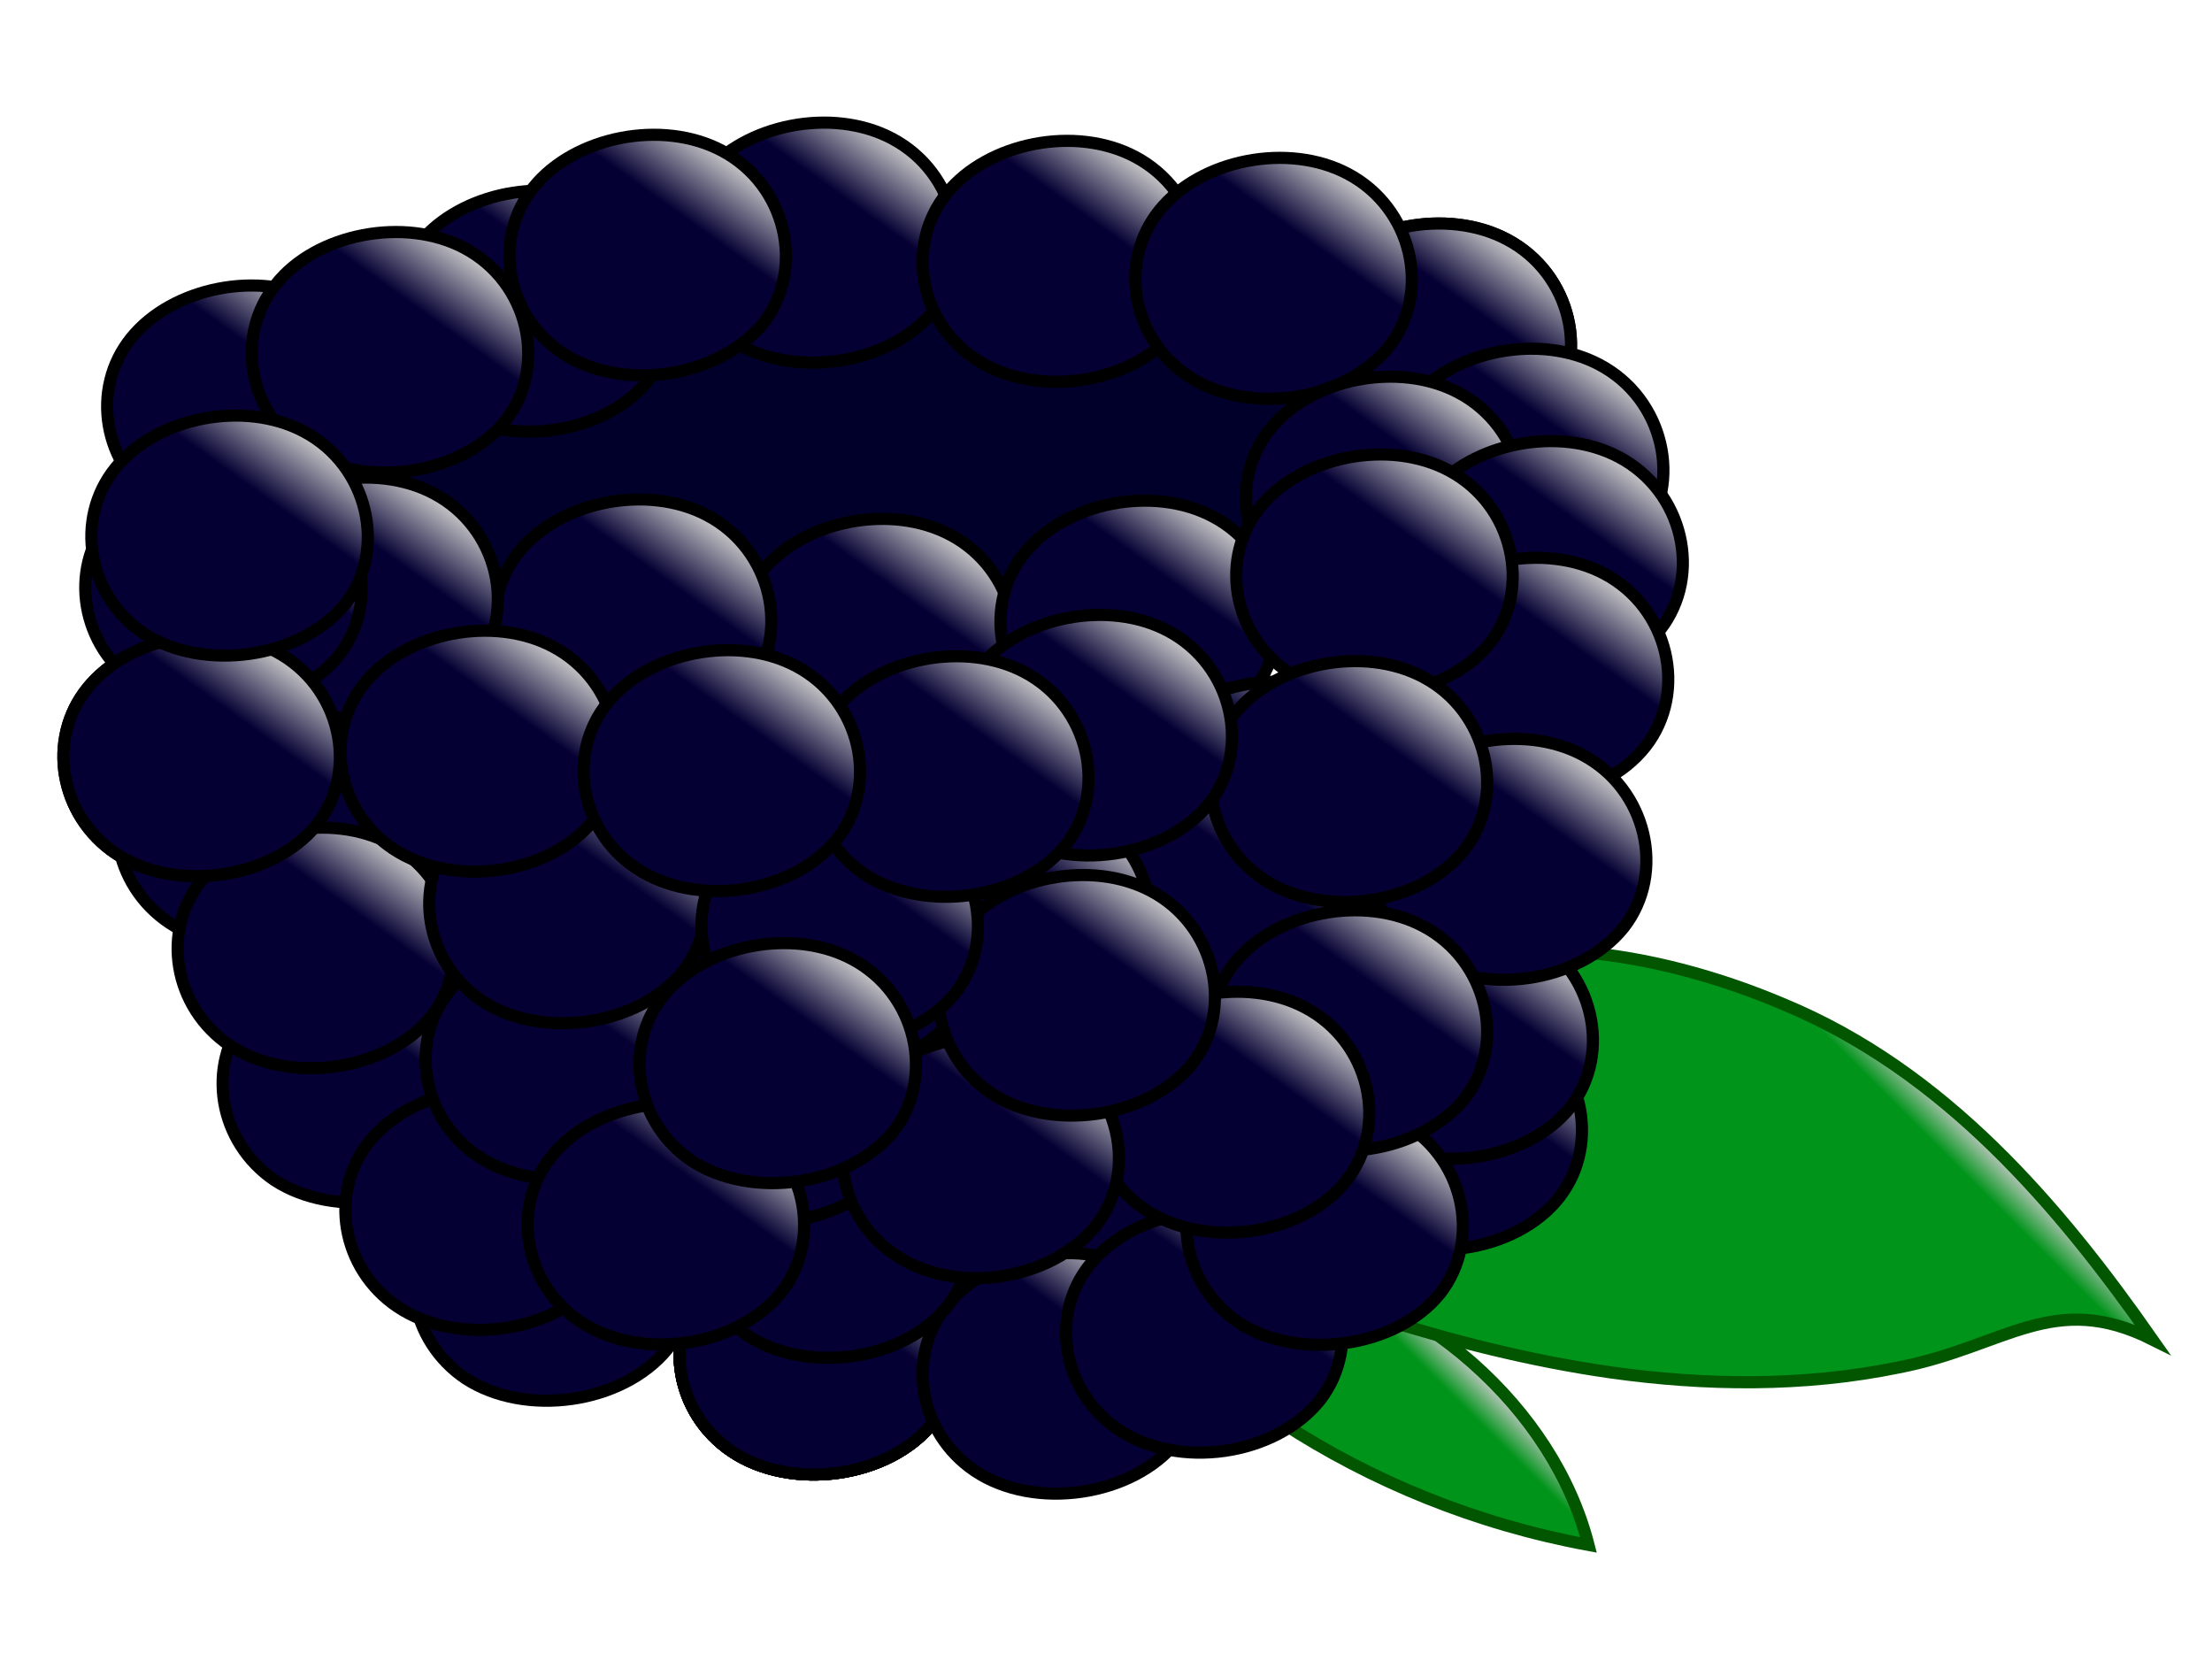 <?xml version="1.0" encoding="utf-8"?>
<!-- Generator: Adobe Illustrator 17.1.0, SVG Export Plug-In . SVG Version: 6.00 Build 0)  -->
<!DOCTYPE svg PUBLIC "-//W3C//DTD SVG 1.1//EN" "http://www.w3.org/Graphics/SVG/1.1/DTD/svg11.dtd">
<svg version="1.1" id="Layer_1" xmlns="http://www.w3.org/2000/svg" xmlns:xlink="http://www.w3.org/1999/xlink" x="0px" y="0px"
	 viewBox="372 217 182 136" enable-background="new 372 217 182 136" xml:space="preserve">
<g>
	
		<linearGradient id="SVGID_1_" gradientUnits="userSpaceOnUse" x1="482.151" y1="220.395" x2="492.922" y2="231.166" gradientTransform="matrix(1 0 0 -1 0 560)">
		<stop  offset="0.796" style="stop-color:#00941A"/>
		<stop  offset="1" style="stop-color:#CCCCCC"/>
	</linearGradient>
	<path fill="url(#SVGID_1_)" stroke="#025600" stroke-miterlimit="10" d="M502.7,344.1c-9.2-1.7-17.8-5.2-25.3-10.1
		c-0.9-0.6-1.8-1.2-2.7-1.8c0.4-3.9,0.9-7.8,1.4-11.6C489,323.3,499.8,332.8,502.7,344.1z"/>
	
		<linearGradient id="SVGID_2_" gradientUnits="userSpaceOnUse" x1="488.181" y1="219.652" x2="526.647" y2="258.118" gradientTransform="matrix(1 0 0 -1 0 560)">
		<stop  offset="0.939" style="stop-color:#00941A"/>
		<stop  offset="1" style="stop-color:#CCCCCC"/>
	</linearGradient>
	<path fill="url(#SVGID_2_)" stroke="#025600" stroke-miterlimit="10" d="M466.4,318.6c12.3,4.7,24.8,9.4,38.1,11.3
		c7.8,1.1,15.9,1.2,23.7-0.4c8.8-1.7,12.7-6.4,20.9-2.3c-7.7-11-17.1-22.1-30.4-27.6c-10.4-4.4-23.2-6.5-33.3-1.6
		C476.5,302.2,470.5,310.5,466.4,318.6z"/>
	<path fill="#01002B" stroke="#000000" stroke-miterlimit="10" d="M498.8,260c-0.9,7.2-26.2,11.1-56.4,8.7
		c-30.3-2.4-54.1-10.2-53.2-17.4c0.9-7.2,26.2-11.1,56.4-8.7C475.9,245,499.7,252.8,498.8,260z"/>
	
		<linearGradient id="SVGID_3_" gradientUnits="userSpaceOnUse" x1="490.228" y1="305.453" x2="500.846" y2="323.844" gradientTransform="matrix(0.995 9.887733e-002 9.887733e-002 -0.995 -34.252 509.461)">
		<stop  offset="0.704" style="stop-color:#040033"/>
		<stop  offset="1" style="stop-color:#CCCCCC"/>
	</linearGradient>
	<path fill="url(#SVGID_3_)" stroke="#000000" stroke-miterlimit="10" d="M482.8,253.3c-4.6-3.1-5.7-9.4-2.3-13.6
		c3.4-4.2,10.6-5.6,15.5-3c5.3,2.8,6.9,9.7,3.4,14.2C495.8,255.5,487.8,256.6,482.8,253.3z"/>
	
		<linearGradient id="SVGID_4_" gradientUnits="userSpaceOnUse" x1="490.228" y1="305.453" x2="500.846" y2="323.844" gradientTransform="matrix(0.995 9.887733e-002 9.887733e-002 -0.995 -34.252 509.461)">
		<stop  offset="0.704" style="stop-color:#040033"/>
		<stop  offset="1" style="stop-color:#CCCCCC"/>
	</linearGradient>
	<path fill="url(#SVGID_4_)" stroke="#000000" stroke-miterlimit="10" d="M482.8,253.3c-4.6-3.1-5.7-9.4-2.3-13.6
		c3.4-4.2,10.6-5.6,15.5-3c5.3,2.8,6.9,9.7,3.4,14.2C495.8,255.5,487.8,256.6,482.8,253.3z"/>
	
		<linearGradient id="SVGID_5_" gradientUnits="userSpaceOnUse" x1="497.451" y1="241.233" x2="508.069" y2="259.624" gradientTransform="matrix(0.995 9.887733e-002 9.887733e-002 -0.995 -34.252 509.461)">
		<stop  offset="0.704" style="stop-color:#040033"/>
		<stop  offset="1" style="stop-color:#CCCCCC"/>
	</linearGradient>
	<path fill="url(#SVGID_5_)" stroke="#000000" stroke-miterlimit="10" d="M483.7,317.9c-4.6-3.1-5.7-9.4-2.3-13.6
		c3.4-4.2,10.6-5.6,15.5-3c5.3,2.8,6.9,9.7,3.4,14.2C496.7,320.1,488.6,321.2,483.7,317.9z"/>
	
		<linearGradient id="SVGID_6_" gradientUnits="userSpaceOnUse" x1="425.04" y1="249.485" x2="435.658" y2="267.876" gradientTransform="matrix(0.995 9.887733e-002 9.887733e-002 -0.995 -34.252 509.461)">
		<stop  offset="0.704" style="stop-color:#040033"/>
		<stop  offset="1" style="stop-color:#CCCCCC"/>
	</linearGradient>
	<path fill="url(#SVGID_6_)" stroke="#000000" stroke-miterlimit="10" d="M412.4,302.6c-4.6-3.1-5.7-9.4-2.3-13.6
		c3.4-4.2,10.6-5.6,15.5-3c5.3,2.8,6.9,9.7,3.4,14.2C425.4,304.7,417.4,305.8,412.4,302.6z"/>
	
		<linearGradient id="SVGID_7_" gradientUnits="userSpaceOnUse" x1="446.988" y1="276.731" x2="457.606" y2="295.122" gradientTransform="matrix(0.995 9.887733e-002 9.887733e-002 -0.995 -34.252 509.461)">
		<stop  offset="0.704" style="stop-color:#040033"/>
		<stop  offset="1" style="stop-color:#CCCCCC"/>
	</linearGradient>
	<path fill="url(#SVGID_7_)" stroke="#000000" stroke-miterlimit="10" d="M437,277.6c-4.6-3.1-5.7-9.4-2.3-13.6
		c3.4-4.2,10.6-5.6,15.5-3c5.3,2.8,6.9,9.7,3.4,14.2C449.9,279.7,441.9,280.9,437,277.6z"/>
	
		<linearGradient id="SVGID_8_" gradientUnits="userSpaceOnUse" x1="426.942" y1="276.338" x2="437.56" y2="294.729" gradientTransform="matrix(0.995 9.887733e-002 9.887733e-002 -0.995 -34.252 509.461)">
		<stop  offset="0.704" style="stop-color:#040033"/>
		<stop  offset="1" style="stop-color:#CCCCCC"/>
	</linearGradient>
	<path fill="url(#SVGID_8_)" stroke="#000000" stroke-miterlimit="10" d="M417,276c-4.6-3.1-5.7-9.4-2.3-13.6
		c3.4-4.2,10.6-5.6,15.5-3c5.3,2.8,6.9,9.7,3.4,14.2C430,278.2,421.9,279.3,417,276z"/>
	
		<linearGradient id="SVGID_9_" gradientUnits="userSpaceOnUse" x1="404.376" y1="275.891" x2="414.994" y2="294.283" gradientTransform="matrix(0.995 9.887733e-002 9.887733e-002 -0.995 -34.252 509.461)">
		<stop  offset="0.704" style="stop-color:#040033"/>
		<stop  offset="1" style="stop-color:#CCCCCC"/>
	</linearGradient>
	<path fill="url(#SVGID_9_)" stroke="#000000" stroke-miterlimit="10" d="M394.5,274.2c-4.6-3.1-5.7-9.4-2.3-13.6
		c3.4-4.2,10.6-5.6,15.5-3c5.3,2.8,6.9,9.7,3.4,14.2C407.5,276.4,399.4,277.5,394.5,274.2z"/>
	
		<linearGradient id="SVGID_10_" gradientUnits="userSpaceOnUse" x1="393.121" y1="275.683" x2="403.739" y2="294.074" gradientTransform="matrix(0.995 9.887733e-002 9.887733e-002 -0.995 -34.252 509.461)">
		<stop  offset="0.704" style="stop-color:#040033"/>
		<stop  offset="1" style="stop-color:#CCCCCC"/>
	</linearGradient>
	<path fill="url(#SVGID_10_)" stroke="#000000" stroke-miterlimit="10" d="M383.3,273.3c-4.6-3.1-5.7-9.4-2.3-13.6
		c3.4-4.2,10.6-5.6,15.5-3c5.3,2.8,6.9,9.7,3.4,14.2C396.2,275.5,388.2,276.6,383.3,273.3z"/>
	
		<linearGradient id="SVGID_11_" gradientUnits="userSpaceOnUse" x1="438.996" y1="308.75" x2="449.614" y2="327.141" gradientTransform="matrix(0.995 9.887733e-002 9.887733e-002 -0.995 -34.252 509.461)">
		<stop  offset="0.704" style="stop-color:#040033"/>
		<stop  offset="1" style="stop-color:#CCCCCC"/>
	</linearGradient>
	<path fill="url(#SVGID_11_)" stroke="#000000" stroke-miterlimit="10" d="M432.2,245c-4.6-3.1-5.7-9.4-2.3-13.6s10.6-5.6,15.5-3
		c5.3,2.8,6.9,9.7,3.4,14.2C445.1,247.1,437.1,248.2,432.2,245z"/>
	
		<linearGradient id="SVGID_12_" gradientUnits="userSpaceOnUse" x1="416.242" y1="300.807" x2="426.86" y2="319.198" gradientTransform="matrix(0.995 9.887733e-002 9.887733e-002 -0.995 -34.252 509.461)">
		<stop  offset="0.704" style="stop-color:#040033"/>
		<stop  offset="1" style="stop-color:#CCCCCC"/>
	</linearGradient>
	<path fill="url(#SVGID_12_)" stroke="#000000" stroke-miterlimit="10" d="M408.8,250.6c-4.6-3.1-5.7-9.4-2.3-13.6
		c3.4-4.2,10.6-5.6,15.5-3c5.3,2.8,6.9,9.7,3.4,14.2C421.8,252.8,413.7,253.9,408.8,250.6z"/>
	
		<linearGradient id="SVGID_13_" gradientUnits="userSpaceOnUse" x1="393.463" y1="290.697" x2="404.082" y2="309.088" gradientTransform="matrix(0.995 9.887733e-002 9.887733e-002 -0.995 -34.252 509.461)">
		<stop  offset="0.704" style="stop-color:#040033"/>
		<stop  offset="1" style="stop-color:#CCCCCC"/>
	</linearGradient>
	<path fill="url(#SVGID_13_)" stroke="#000000" stroke-miterlimit="10" d="M385.1,258.4c-4.6-3.1-5.7-9.4-2.3-13.6s10.6-5.6,15.5-3
		c5.3,2.8,6.9,9.7,3.4,14.2C398.1,260.6,390,261.7,385.1,258.4z"/>
	
		<linearGradient id="SVGID_14_" gradientUnits="userSpaceOnUse" x1="448.038" y1="217.752" x2="458.656" y2="236.143" gradientTransform="matrix(0.995 9.887733e-002 9.887733e-002 -0.995 -34.252 509.461)">
		<stop  offset="0.704" style="stop-color:#040033"/>
		<stop  offset="1" style="stop-color:#CCCCCC"/>
	</linearGradient>
	<path fill="url(#SVGID_14_)" stroke="#000000" stroke-miterlimit="10" d="M432.2,336.4c-4.6-3.1-5.7-9.4-2.3-13.6
		c3.4-4.2,10.6-5.6,15.5-3c5.3,2.8,6.9,9.7,3.4,14.2C445.2,338.6,437.1,339.7,432.2,336.4z"/>
	
		<linearGradient id="SVGID_15_" gradientUnits="userSpaceOnUse" x1="459.042" y1="309.143" x2="469.66" y2="327.534" gradientTransform="matrix(0.995 9.887733e-002 9.887733e-002 -0.995 -34.252 509.461)">
		<stop  offset="0.704" style="stop-color:#040033"/>
		<stop  offset="1" style="stop-color:#CCCCCC"/>
	</linearGradient>
	<path fill="url(#SVGID_15_)" stroke="#000000" stroke-miterlimit="10" d="M452.2,246.5c-4.6-3.1-5.7-9.4-2.3-13.6
		c3.4-4.2,10.6-5.6,15.5-3c5.3,2.8,6.9,9.7,3.4,14.2C465.1,248.7,457.1,249.8,452.2,246.5z"/>
	
		<linearGradient id="SVGID_16_" gradientUnits="userSpaceOnUse" x1="476.567" y1="309.483" x2="487.186" y2="327.874" gradientTransform="matrix(0.995 9.887733e-002 9.887733e-002 -0.995 -34.252 509.461)">
		<stop  offset="0.704" style="stop-color:#040033"/>
		<stop  offset="1" style="stop-color:#CCCCCC"/>
	</linearGradient>
	<path fill="url(#SVGID_16_)" stroke="#000000" stroke-miterlimit="10" d="M469.7,247.9c-4.6-3.1-5.7-9.4-2.3-13.6
		c3.4-4.2,10.6-5.6,15.5-3c5.3,2.8,6.9,9.7,3.4,14.2C482.6,250.1,474.6,251.2,469.7,247.9z"/>
	
		<linearGradient id="SVGID_17_" gradientUnits="userSpaceOnUse" x1="498.777" y1="295.971" x2="509.395" y2="314.363" gradientTransform="matrix(0.995 9.887733e-002 9.887733e-002 -0.995 -34.252 509.461)">
		<stop  offset="0.704" style="stop-color:#040033"/>
		<stop  offset="1" style="stop-color:#CCCCCC"/>
	</linearGradient>
	<path fill="url(#SVGID_17_)" stroke="#000000" stroke-miterlimit="10" d="M490.4,263.6c-4.6-3.1-5.7-9.4-2.3-13.6
		c3.4-4.2,10.6-5.6,15.5-3c5.3,2.8,6.9,9.7,3.4,14.2C503.4,265.7,495.3,266.9,490.4,263.6z"/>
	
		<linearGradient id="SVGID_18_" gradientUnits="userSpaceOnUse" x1="487.422" y1="292.531" x2="498.041" y2="310.922" gradientTransform="matrix(0.995 9.887733e-002 9.887733e-002 -0.995 -34.252 509.461)">
		<stop  offset="0.704" style="stop-color:#040033"/>
		<stop  offset="1" style="stop-color:#CCCCCC"/>
	</linearGradient>
	<path fill="url(#SVGID_18_)" stroke="#000000" stroke-miterlimit="10" d="M478.8,265.9c-4.6-3.1-5.7-9.4-2.3-13.6
		c3.4-4.2,10.6-5.6,15.5-3c5.3,2.8,6.9,9.7,3.4,14.2C491.8,268,483.7,269.2,478.8,265.9z"/>
	
		<linearGradient id="SVGID_19_" gradientUnits="userSpaceOnUse" x1="468.337" y1="280.353" x2="478.955" y2="298.744" gradientTransform="matrix(0.995 9.887733e-002 9.887733e-002 -0.995 -34.252 509.461)">
		<stop  offset="0.704" style="stop-color:#040033"/>
		<stop  offset="1" style="stop-color:#CCCCCC"/>
	</linearGradient>
	<path fill="url(#SVGID_19_)" stroke="#000000" stroke-miterlimit="10" d="M458.6,276.1c-4.6-3.1-5.7-9.4-2.3-13.6s10.6-5.6,15.5-3
		c5.3,2.8,6.9,9.7,3.4,14.2C471.5,278.3,463.5,279.4,458.6,276.1z"/>
	
		<linearGradient id="SVGID_20_" gradientUnits="userSpaceOnUse" x1="448.038" y1="217.752" x2="458.656" y2="236.143" gradientTransform="matrix(0.995 9.887733e-002 9.887733e-002 -0.995 -34.252 509.461)">
		<stop  offset="0.704" style="stop-color:#040033"/>
		<stop  offset="1" style="stop-color:#CCCCCC"/>
	</linearGradient>
	<path fill="url(#SVGID_20_)" stroke="#000000" stroke-miterlimit="10" d="M432.2,336.4c-4.6-3.1-5.7-9.4-2.3-13.6
		c3.4-4.2,10.6-5.6,15.5-3c5.3,2.8,6.9,9.7,3.4,14.2C445.2,338.6,437.1,339.7,432.2,336.4z"/>
	
		<linearGradient id="SVGID_21_" gradientUnits="userSpaceOnUse" x1="448.038" y1="217.752" x2="458.656" y2="236.143" gradientTransform="matrix(0.995 9.887733e-002 9.887733e-002 -0.995 -34.252 509.461)">
		<stop  offset="0.704" style="stop-color:#040033"/>
		<stop  offset="1" style="stop-color:#CCCCCC"/>
	</linearGradient>
	<path fill="url(#SVGID_21_)" stroke="#000000" stroke-miterlimit="10" d="M432.2,336.4c-4.6-3.1-5.7-9.4-2.3-13.6
		c3.4-4.2,10.6-5.6,15.5-3c5.3,2.8,6.9,9.7,3.4,14.2C445.2,338.6,437.1,339.7,432.2,336.4z"/>
	
		<linearGradient id="SVGID_22_" gradientUnits="userSpaceOnUse" x1="448.038" y1="217.752" x2="458.656" y2="236.143" gradientTransform="matrix(0.995 9.887733e-002 9.887733e-002 -0.995 -34.252 509.461)">
		<stop  offset="0.704" style="stop-color:#040033"/>
		<stop  offset="1" style="stop-color:#CCCCCC"/>
	</linearGradient>
	<path fill="url(#SVGID_22_)" stroke="#000000" stroke-miterlimit="10" d="M432.2,336.4c-4.6-3.1-5.7-9.4-2.3-13.6
		c3.4-4.2,10.6-5.6,15.5-3c5.3,2.8,6.9,9.7,3.4,14.2C445.2,338.6,437.1,339.7,432.2,336.4z"/>
	
		<linearGradient id="SVGID_23_" gradientUnits="userSpaceOnUse" x1="448.038" y1="217.752" x2="458.656" y2="236.143" gradientTransform="matrix(0.995 9.887733e-002 9.887733e-002 -0.995 -34.252 509.461)">
		<stop  offset="0.704" style="stop-color:#040033"/>
		<stop  offset="1" style="stop-color:#CCCCCC"/>
	</linearGradient>
	<path fill="url(#SVGID_23_)" stroke="#000000" stroke-miterlimit="10" d="M432.2,336.4c-4.6-3.1-5.7-9.4-2.3-13.6
		c3.4-4.2,10.6-5.6,15.5-3c5.3,2.8,6.9,9.7,3.4,14.2C445.2,338.6,437.1,339.7,432.2,336.4z"/>
	
		<linearGradient id="SVGID_24_" gradientUnits="userSpaceOnUse" x1="425.616" y1="221.599" x2="436.234" y2="239.991" gradientTransform="matrix(0.995 9.887733e-002 9.887733e-002 -0.995 -34.252 509.461)">
		<stop  offset="0.704" style="stop-color:#040033"/>
		<stop  offset="1" style="stop-color:#CCCCCC"/>
	</linearGradient>
	<path fill="url(#SVGID_24_)" stroke="#000000" stroke-miterlimit="10" d="M410.3,330.4c-4.6-3.1-5.7-9.4-2.3-13.6
		c3.4-4.2,10.6-5.6,15.5-3c5.3,2.8,6.9,9.7,3.4,14.2C423.2,332.5,415.2,333.6,410.3,330.4z"/>
	
		<linearGradient id="SVGID_25_" gradientUnits="userSpaceOnUse" x1="408.433" y1="236.274" x2="419.051" y2="254.665" gradientTransform="matrix(0.995 9.887733e-002 9.887733e-002 -0.995 -34.252 509.461)">
		<stop  offset="0.704" style="stop-color:#040033"/>
		<stop  offset="1" style="stop-color:#CCCCCC"/>
	</linearGradient>
	<path fill="url(#SVGID_25_)" stroke="#000000" stroke-miterlimit="10" d="M394.6,314.1c-4.6-3.1-5.7-9.4-2.3-13.6
		c3.4-4.2,10.6-5.6,15.5-3c5.3,2.8,6.9,9.7,3.4,14.2C407.6,316.2,399.5,317.3,394.6,314.1z"/>
	
		<linearGradient id="SVGID_26_" gradientUnits="userSpaceOnUse" x1="397.648" y1="256.455" x2="408.266" y2="274.846" gradientTransform="matrix(0.995 9.887733e-002 9.887733e-002 -0.995 -34.252 509.461)">
		<stop  offset="0.704" style="stop-color:#040033"/>
		<stop  offset="1" style="stop-color:#CCCCCC"/>
	</linearGradient>
	<path fill="url(#SVGID_26_)" stroke="#000000" stroke-miterlimit="10" d="M385.9,292.9c-4.6-3.1-5.7-9.4-2.3-13.6
		c3.4-4.2,10.6-5.6,15.5-3c5.3,2.8,6.9,9.7,3.4,14.2C398.9,295,390.8,296.2,385.9,292.9z"/>
	
		<linearGradient id="SVGID_27_" gradientUnits="userSpaceOnUse" x1="446.361" y1="250.964" x2="456.979" y2="269.355" gradientTransform="matrix(0.995 9.887733e-002 9.887733e-002 -0.995 -34.252 509.461)">
		<stop  offset="0.704" style="stop-color:#040033"/>
		<stop  offset="1" style="stop-color:#CCCCCC"/>
	</linearGradient>
	<path fill="url(#SVGID_27_)" stroke="#000000" stroke-miterlimit="10" d="M433.8,303.2c-4.6-3.1-5.7-9.4-2.3-13.6
		c3.4-4.2,10.6-5.6,15.5-3c5.3,2.8,6.9,9.7,3.4,14.2C446.8,305.3,438.7,306.5,433.8,303.2z"/>
	
		<linearGradient id="SVGID_28_" gradientUnits="userSpaceOnUse" x1="501.083" y1="288.501" x2="511.701" y2="306.893" gradientTransform="matrix(0.995 9.887733e-002 9.887733e-002 -0.995 -34.252 509.461)">
		<stop  offset="0.704" style="stop-color:#040033"/>
		<stop  offset="1" style="stop-color:#CCCCCC"/>
	</linearGradient>
	<path fill="url(#SVGID_28_)" stroke="#000000" stroke-miterlimit="10" d="M492,271.2c-4.6-3.1-5.7-9.4-2.3-13.6
		c3.4-4.2,10.6-5.6,15.5-3c5.3,2.8,6.9,9.7,3.4,14.2C504.9,273.4,496.9,274.5,492,271.2z"/>
	
		<linearGradient id="SVGID_29_" gradientUnits="userSpaceOnUse" x1="500.868" y1="278.862" x2="511.486" y2="297.254" gradientTransform="matrix(0.995 9.887733e-002 9.887733e-002 -0.995 -34.252 509.461)">
		<stop  offset="0.704" style="stop-color:#040033"/>
		<stop  offset="1" style="stop-color:#CCCCCC"/>
	</linearGradient>
	<path fill="url(#SVGID_29_)" stroke="#000000" stroke-miterlimit="10" d="M490.8,280.8c-4.6-3.1-5.7-9.4-2.3-13.6
		c3.4-4.2,10.6-5.6,15.5-3c5.3,2.8,6.9,9.7,3.4,14.2C503.8,283,495.7,284.1,490.8,280.8z"/>
	
		<linearGradient id="SVGID_30_" gradientUnits="userSpaceOnUse" x1="431.411" y1="254.964" x2="442.029" y2="273.355" gradientTransform="matrix(0.995 9.887733e-002 9.887733e-002 -0.995 -34.252 509.461)">
		<stop  offset="0.704" style="stop-color:#040033"/>
		<stop  offset="1" style="stop-color:#CCCCCC"/>
	</linearGradient>
	<path fill="url(#SVGID_30_)" stroke="#000000" stroke-miterlimit="10" d="M419.3,297.7c-4.6-3.1-5.7-9.4-2.3-13.6
		c3.4-4.2,10.6-5.6,15.5-3c5.3,2.8,6.9,9.7,3.4,14.2C432.3,299.9,424.2,301,419.3,297.7z"/>
	
		<linearGradient id="SVGID_31_" gradientUnits="userSpaceOnUse" x1="480.522" y1="266.657" x2="491.14" y2="285.049" gradientTransform="matrix(0.995 9.887733e-002 9.887733e-002 -0.995 -34.252 509.461)">
		<stop  offset="0.704" style="stop-color:#040033"/>
		<stop  offset="1" style="stop-color:#CCCCCC"/>
	</linearGradient>
	<path fill="url(#SVGID_31_)" stroke="#000000" stroke-miterlimit="10" d="M469.4,291c-4.6-3.1-5.7-9.4-2.3-13.6
		c3.4-4.2,10.6-5.6,15.5-3c5.3,2.8,6.9,9.7,3.4,14.2C482.3,293.1,474.3,294.2,469.4,291z"/>
	
		<linearGradient id="SVGID_32_" gradientUnits="userSpaceOnUse" x1="476.572" y1="258" x2="487.19" y2="276.391" gradientTransform="matrix(0.995 9.887733e-002 9.887733e-002 -0.995 -34.252 509.461)">
		<stop  offset="0.704" style="stop-color:#040033"/>
		<stop  offset="1" style="stop-color:#CCCCCC"/>
	</linearGradient>
	<path fill="url(#SVGID_32_)" stroke="#000000" stroke-miterlimit="10" d="M464.6,299.2c-4.6-3.1-5.7-9.4-2.3-13.6
		c3.4-4.2,10.6-5.6,15.5-3c5.3,2.8,6.9,9.7,3.4,14.2C477.6,301.3,469.5,302.5,464.6,299.2z"/>
	
		<linearGradient id="SVGID_33_" gradientUnits="userSpaceOnUse" x1="412.74" y1="258.889" x2="423.358" y2="277.28" gradientTransform="matrix(0.995 9.887733e-002 9.887733e-002 -0.995 -34.252 509.461)">
		<stop  offset="0.704" style="stop-color:#040033"/>
		<stop  offset="1" style="stop-color:#CCCCCC"/>
	</linearGradient>
	<path fill="url(#SVGID_33_)" stroke="#000000" stroke-miterlimit="10" d="M401.1,292c-4.6-3.1-5.7-9.4-2.3-13.6
		c3.4-4.2,10.6-5.6,15.5-3c5.3,2.8,6.9,9.7,3.4,14.2C414.1,294.1,406,295.3,401.1,292z"/>
	
		<linearGradient id="SVGID_34_" gradientUnits="userSpaceOnUse" x1="468.441" y1="232.102" x2="479.059" y2="250.494" gradientTransform="matrix(0.995 9.887733e-002 9.887733e-002 -0.995 -34.252 509.461)">
		<stop  offset="0.704" style="stop-color:#040033"/>
		<stop  offset="1" style="stop-color:#CCCCCC"/>
	</linearGradient>
	<path fill="url(#SVGID_34_)" stroke="#000000" stroke-miterlimit="10" d="M453.9,324.1c-4.6-3.1-5.7-9.4-2.3-13.6
		c3.4-4.2,10.6-5.6,15.5-3c5.3,2.8,6.9,9.7,3.4,14.2C466.9,326.3,458.8,327.4,453.9,324.1z"/>
	
		<linearGradient id="SVGID_35_" gradientUnits="userSpaceOnUse" x1="468.441" y1="232.102" x2="479.059" y2="250.494" gradientTransform="matrix(0.995 9.887733e-002 9.887733e-002 -0.995 -34.252 509.461)">
		<stop  offset="0.704" style="stop-color:#040033"/>
		<stop  offset="1" style="stop-color:#CCCCCC"/>
	</linearGradient>
	<path fill="url(#SVGID_35_)" stroke="#000000" stroke-miterlimit="10" d="M453.9,324.1c-4.6-3.1-5.7-9.4-2.3-13.6
		c3.4-4.2,10.6-5.6,15.5-3c5.3,2.8,6.9,9.7,3.4,14.2C466.9,326.3,458.8,327.4,453.9,324.1z"/>
	
		<linearGradient id="SVGID_36_" gradientUnits="userSpaceOnUse" x1="468.441" y1="232.102" x2="479.059" y2="250.494" gradientTransform="matrix(0.995 9.887733e-002 9.887733e-002 -0.995 -34.252 509.461)">
		<stop  offset="0.704" style="stop-color:#040033"/>
		<stop  offset="1" style="stop-color:#CCCCCC"/>
	</linearGradient>
	<path fill="url(#SVGID_36_)" stroke="#000000" stroke-miterlimit="10" d="M453.9,324.1c-4.6-3.1-5.7-9.4-2.3-13.6
		c3.4-4.2,10.6-5.6,15.5-3c5.3,2.8,6.9,9.7,3.4,14.2C466.9,326.3,458.8,327.4,453.9,324.1z"/>
	
		<linearGradient id="SVGID_37_" gradientUnits="userSpaceOnUse" x1="468.441" y1="232.102" x2="479.059" y2="250.494" gradientTransform="matrix(0.995 9.887733e-002 9.887733e-002 -0.995 -34.252 509.461)">
		<stop  offset="0.704" style="stop-color:#040033"/>
		<stop  offset="1" style="stop-color:#CCCCCC"/>
	</linearGradient>
	<path fill="url(#SVGID_37_)" stroke="#000000" stroke-miterlimit="10" d="M453.9,324.1c-4.6-3.1-5.7-9.4-2.3-13.6
		c3.4-4.2,10.6-5.6,15.5-3c5.3,2.8,6.9,9.7,3.4,14.2C466.9,326.3,458.8,327.4,453.9,324.1z"/>
	
		<linearGradient id="SVGID_38_" gradientUnits="userSpaceOnUse" x1="468.441" y1="232.102" x2="479.059" y2="250.494" gradientTransform="matrix(0.995 9.887733e-002 9.887733e-002 -0.995 -34.252 509.461)">
		<stop  offset="0.704" style="stop-color:#040033"/>
		<stop  offset="1" style="stop-color:#CCCCCC"/>
	</linearGradient>
	<path fill="url(#SVGID_38_)" stroke="#000000" stroke-miterlimit="10" d="M453.9,324.1c-4.6-3.1-5.7-9.4-2.3-13.6
		c3.4-4.2,10.6-5.6,15.5-3c5.3,2.8,6.9,9.7,3.4,14.2C466.9,326.3,458.8,327.4,453.9,324.1z"/>
	
		<linearGradient id="SVGID_39_" gradientUnits="userSpaceOnUse" x1="468.084" y1="218.145" x2="478.702" y2="236.536" gradientTransform="matrix(0.995 9.887733e-002 9.887733e-002 -0.995 -34.252 509.461)">
		<stop  offset="0.704" style="stop-color:#040033"/>
		<stop  offset="1" style="stop-color:#CCCCCC"/>
	</linearGradient>
	<path fill="url(#SVGID_39_)" stroke="#000000" stroke-miterlimit="10" d="M452.2,338c-4.6-3.1-5.7-9.4-2.3-13.6
		c3.4-4.2,10.6-5.6,15.5-3c5.3,2.8,6.9,9.7,3.4,14.2C465.2,340.1,457.1,341.3,452.2,338z"/>
	
		<linearGradient id="SVGID_40_" gradientUnits="userSpaceOnUse" x1="448.282" y1="227.394" x2="458.901" y2="245.785" gradientTransform="matrix(0.995 9.887733e-002 9.887733e-002 -0.995 -34.252 509.461)">
		<stop  offset="0.704" style="stop-color:#040033"/>
		<stop  offset="1" style="stop-color:#CCCCCC"/>
	</linearGradient>
	<path fill="url(#SVGID_40_)" stroke="#000000" stroke-miterlimit="10" d="M433.4,326.8c-4.6-3.1-5.7-9.4-2.3-13.6
		c3.4-4.2,10.6-5.6,15.5-3c5.3,2.8,6.9,9.7,3.4,14.2C446.4,329,438.3,330.1,433.4,326.8z"/>
	
		<linearGradient id="SVGID_41_" gradientUnits="userSpaceOnUse" x1="479.483" y1="222.647" x2="490.101" y2="241.038" gradientTransform="matrix(0.995 9.887733e-002 9.887733e-002 -0.995 -34.252 509.461)">
		<stop  offset="0.704" style="stop-color:#040033"/>
		<stop  offset="1" style="stop-color:#CCCCCC"/>
	</linearGradient>
	<path fill="url(#SVGID_41_)" stroke="#000000" stroke-miterlimit="10" d="M464,334.6c-4.6-3.1-5.7-9.4-2.3-13.6
		c3.4-4.2,10.6-5.6,15.5-3c5.3,2.8,6.9,9.7,3.4,14.2C476.9,336.8,468.9,337.9,464,334.6z"/>
	
		<linearGradient id="SVGID_42_" gradientUnits="userSpaceOnUse" x1="442.266" y1="238.012" x2="452.884" y2="256.404" gradientTransform="matrix(0.995 9.887733e-002 9.887733e-002 -0.995 -34.252 509.461)">
		<stop  offset="0.704" style="stop-color:#040033"/>
		<stop  offset="1" style="stop-color:#CCCCCC"/>
	</linearGradient>
	<path fill="url(#SVGID_42_)" stroke="#000000" stroke-miterlimit="10" d="M428.5,315.7c-4.6-3.1-5.7-9.4-2.3-13.6
		c3.4-4.2,10.6-5.6,15.5-3c5.3,2.8,6.9,9.7,3.4,14.2C441.4,317.8,433.4,319,428.5,315.7z"/>
	
		<linearGradient id="SVGID_43_" gradientUnits="userSpaceOnUse" x1="403.676" y1="246.92" x2="414.295" y2="265.311" gradientTransform="matrix(0.995 9.887733e-002 9.887733e-002 -0.995 -34.252 509.461)">
		<stop  offset="0.704" style="stop-color:#040033"/>
		<stop  offset="1" style="stop-color:#CCCCCC"/>
	</linearGradient>
	<path fill="url(#SVGID_43_)" stroke="#000000" stroke-miterlimit="10" d="M390.9,303c-4.6-3.1-5.7-9.4-2.3-13.6
		c3.4-4.2,10.6-5.6,15.5-3c5.3,2.8,6.9,9.7,3.4,14.2C403.9,305.1,395.8,306.3,390.9,303z"/>
	
		<linearGradient id="SVGID_44_" gradientUnits="userSpaceOnUse" x1="497.635" y1="248.753" x2="508.254" y2="267.145" gradientTransform="matrix(0.995 9.887733e-002 9.887733e-002 -0.995 -34.252 509.461)">
		<stop  offset="0.704" style="stop-color:#040033"/>
		<stop  offset="1" style="stop-color:#CCCCCC"/>
	</linearGradient>
	<path fill="url(#SVGID_44_)" stroke="#000000" stroke-miterlimit="10" d="M484.6,310.5c-4.6-3.1-5.7-9.4-2.3-13.6
		c3.4-4.2,10.6-5.6,15.5-3c5.3,2.8,6.9,9.7,3.4,14.2C497.6,312.6,489.5,313.7,484.6,310.5z"/>
	
		<linearGradient id="SVGID_45_" gradientUnits="userSpaceOnUse" x1="488.459" y1="232.468" x2="499.078" y2="250.859" gradientTransform="matrix(0.995 9.887733e-002 9.887733e-002 -0.995 -34.252 509.461)">
		<stop  offset="0.704" style="stop-color:#040033"/>
		<stop  offset="1" style="stop-color:#CCCCCC"/>
	</linearGradient>
	<path fill="url(#SVGID_45_)" stroke="#000000" stroke-miterlimit="10" d="M473.9,325.8c-4.6-3.1-5.7-9.4-2.3-13.6
		c3.4-4.2,10.6-5.6,15.5-3c5.3,2.8,6.9,9.7,3.4,14.2C486.9,327.9,478.8,329,473.9,325.8z"/>
	
		<linearGradient id="SVGID_46_" gradientUnits="userSpaceOnUse" x1="500.498" y1="263.821" x2="511.116" y2="282.212" gradientTransform="matrix(0.995 9.887733e-002 9.887733e-002 -0.995 -34.252 509.461)">
		<stop  offset="0.704" style="stop-color:#040033"/>
		<stop  offset="1" style="stop-color:#CCCCCC"/>
	</linearGradient>
	<path fill="url(#SVGID_46_)" stroke="#000000" stroke-miterlimit="10" d="M489,295.7c-4.6-3.1-5.7-9.4-2.3-13.6
		c3.4-4.2,10.6-5.6,15.5-3c5.3,2.8,6.9,9.7,3.4,14.2C501.9,297.9,493.9,299,489,295.7z"/>
	
		<linearGradient id="SVGID_47_" gradientUnits="userSpaceOnUse" x1="488.874" y1="248.572" x2="499.492" y2="266.963" gradientTransform="matrix(0.995 9.887733e-002 9.887733e-002 -0.995 -34.252 509.461)">
		<stop  offset="0.704" style="stop-color:#040033"/>
		<stop  offset="1" style="stop-color:#CCCCCC"/>
	</linearGradient>
	<path fill="url(#SVGID_47_)" stroke="#000000" stroke-miterlimit="10" d="M475.9,309.8c-4.6-3.1-5.7-9.4-2.3-13.6
		c3.4-4.2,10.6-5.6,15.5-3c5.3,2.8,6.9,9.7,3.4,14.2C488.8,311.9,480.8,313.1,475.9,309.8z"/>
	
		<linearGradient id="SVGID_48_" gradientUnits="userSpaceOnUse" x1="460.325" y1="255.772" x2="470.737" y2="273.807" gradientTransform="matrix(0.995 9.887733e-002 9.887733e-002 -0.995 -34.252 509.461)">
		<stop  offset="0.704" style="stop-color:#040033"/>
		<stop  offset="1" style="stop-color:#CCCCCC"/>
	</linearGradient>
	<path fill="url(#SVGID_48_)" stroke="#000000" stroke-miterlimit="10" d="M457.6,282.3c5.7,1.1,9.8,6.4,8.9,11.4
		c-0.9,5-6.8,8.9-12.6,8.3c-6.2-0.6-11.2-6.2-10.2-11.5C444.8,285.1,451.5,281.1,457.6,282.3z"/>
	
		<linearGradient id="SVGID_49_" gradientUnits="userSpaceOnUse" x1="404.875" y1="296.283" x2="415.493" y2="314.674" gradientTransform="matrix(0.995 9.887733e-002 9.887733e-002 -0.995 -34.252 509.461)">
		<stop  offset="0.704" style="stop-color:#040033"/>
		<stop  offset="1" style="stop-color:#CCCCCC"/>
	</linearGradient>
	<path fill="url(#SVGID_49_)" stroke="#000000" stroke-miterlimit="10" d="M397,254c-4.6-3.1-5.7-9.4-2.3-13.6
		c3.3-4.2,10.6-5.6,15.5-3c5.3,2.8,6.9,9.7,3.4,14.2C410,256.1,401.9,257.3,397,254z"/>
	
		<linearGradient id="SVGID_50_" gradientUnits="userSpaceOnUse" x1="419.472" y1="226.843" x2="430.091" y2="245.234" gradientTransform="matrix(0.995 9.887733e-002 9.887733e-002 -0.995 -34.252 509.461)">
		<stop  offset="0.704" style="stop-color:#040033"/>
		<stop  offset="1" style="stop-color:#CCCCCC"/>
	</linearGradient>
	<path fill="url(#SVGID_50_)" stroke="#000000" stroke-miterlimit="10" d="M404.7,324.5c-4.6-3.1-5.7-9.4-2.3-13.6
		c3.4-4.2,10.6-5.6,15.5-3c5.3,2.8,6.9,9.7,3.4,14.2C417.7,326.7,409.6,327.8,404.7,324.5z"/>
	
		<linearGradient id="SVGID_51_" gradientUnits="userSpaceOnUse" x1="425.163" y1="306.343" x2="435.782" y2="324.734" gradientTransform="matrix(0.995 9.887733e-002 9.887733e-002 -0.995 -34.252 509.461)">
		<stop  offset="0.704" style="stop-color:#040033"/>
		<stop  offset="1" style="stop-color:#CCCCCC"/>
	</linearGradient>
	<path fill="url(#SVGID_51_)" stroke="#000000" stroke-miterlimit="10" d="M418.2,246c-4.6-3.1-5.7-9.4-2.3-13.6
		c3.4-4.2,10.6-5.6,15.5-3c5.3,2.8,6.9,9.7,3.4,14.2C431.1,248.1,423.1,249.3,418.2,246z"/>
	
		<linearGradient id="SVGID_52_" gradientUnits="userSpaceOnUse" x1="424.798" y1="239.819" x2="435.416" y2="258.21" gradientTransform="matrix(0.995 9.887733e-002 9.887733e-002 -0.995 -34.252 509.461)">
		<stop  offset="0.704" style="stop-color:#040033"/>
		<stop  offset="1" style="stop-color:#CCCCCC"/>
	</linearGradient>
	<path fill="url(#SVGID_52_)" stroke="#000000" stroke-miterlimit="10" d="M411.3,312.1c-4.6-3.1-5.7-9.4-2.3-13.6
		c3.4-4.2,10.6-5.6,15.5-3c5.3,2.8,6.9,9.7,3.4,14.2C424.2,314.3,416.2,315.4,411.3,312.1z"/>
	
		<linearGradient id="SVGID_53_" gradientUnits="userSpaceOnUse" x1="487.28" y1="286.097" x2="497.898" y2="304.488" gradientTransform="matrix(0.995 9.887733e-002 9.887733e-002 -0.995 -34.252 509.461)">
		<stop  offset="0.704" style="stop-color:#040033"/>
		<stop  offset="1" style="stop-color:#CCCCCC"/>
	</linearGradient>
	<path fill="url(#SVGID_53_)" stroke="#000000" stroke-miterlimit="10" d="M478,272.3c-4.6-3.1-5.7-9.4-2.3-13.6
		c3.4-4.2,10.6-5.6,15.5-3c5.3,2.8,6.9,9.7,3.4,14.2C491,274.4,482.9,275.6,478,272.3z"/>
	
		<linearGradient id="SVGID_54_" gradientUnits="userSpaceOnUse" x1="479.925" y1="240.893" x2="490.543" y2="259.285" gradientTransform="matrix(0.995 9.887733e-002 9.887733e-002 -0.995 -34.252 509.461)">
		<stop  offset="0.704" style="stop-color:#040033"/>
		<stop  offset="1" style="stop-color:#CCCCCC"/>
	</linearGradient>
	<path fill="url(#SVGID_54_)" stroke="#000000" stroke-miterlimit="10" d="M466.2,316.5c-4.6-3.1-5.7-9.4-2.3-13.6
		c3.4-4.2,10.6-5.6,15.5-3c5.3,2.8,6.9,9.7,3.4,14.2C479.2,318.7,471.1,319.8,466.2,316.5z"/>
	
		<linearGradient id="SVGID_55_" gradientUnits="userSpaceOnUse" x1="459.749" y1="235.15" x2="470.367" y2="253.541" gradientTransform="matrix(0.995 9.887733e-002 9.887733e-002 -0.995 -34.252 509.461)">
		<stop  offset="0.704" style="stop-color:#040033"/>
		<stop  offset="1" style="stop-color:#CCCCCC"/>
	</linearGradient>
	<path fill="url(#SVGID_55_)" stroke="#000000" stroke-miterlimit="10" d="M445.6,320.2c-4.6-3.1-5.7-9.4-2.3-13.6
		c3.4-4.2,10.6-5.6,15.5-3c5.3,2.8,6.9,9.7,3.4,14.2C458.5,322.4,450.5,323.6,445.6,320.2z"/>
	
		<linearGradient id="SVGID_56_" gradientUnits="userSpaceOnUse" x1="392.764" y1="261.725" x2="403.382" y2="280.117" gradientTransform="matrix(0.995 9.887733e-002 9.887733e-002 -0.995 -34.252 509.461)">
		<stop  offset="0.704" style="stop-color:#040033"/>
		<stop  offset="1" style="stop-color:#CCCCCC"/>
	</linearGradient>
	<path fill="url(#SVGID_56_)" stroke="#000000" stroke-miterlimit="10" d="M381.5,287.2c-4.6-3.1-5.7-9.4-2.3-13.6
		c3.4-4.2,10.6-5.6,15.5-3c5.3,2.8,6.9,9.7,3.4,14.2C394.5,289.3,386.4,290.5,381.5,287.2z"/>
	
		<linearGradient id="SVGID_57_" gradientUnits="userSpaceOnUse" x1="392.764" y1="261.725" x2="403.382" y2="280.117" gradientTransform="matrix(0.995 9.887733e-002 9.887733e-002 -0.995 -34.252 509.461)">
		<stop  offset="0.704" style="stop-color:#040033"/>
		<stop  offset="1" style="stop-color:#CCCCCC"/>
	</linearGradient>
	<path fill="url(#SVGID_57_)" stroke="#000000" stroke-miterlimit="10" d="M381.5,287.2c-4.6-3.1-5.7-9.4-2.3-13.6
		c3.4-4.2,10.6-5.6,15.5-3c5.3,2.8,6.9,9.7,3.4,14.2C394.5,289.3,386.4,290.5,381.5,287.2z"/>
	
		<linearGradient id="SVGID_58_" gradientUnits="userSpaceOnUse" x1="393.206" y1="279.972" x2="403.824" y2="298.363" gradientTransform="matrix(0.995 9.887733e-002 9.887733e-002 -0.995 -34.252 509.461)">
		<stop  offset="0.704" style="stop-color:#040033"/>
		<stop  offset="1" style="stop-color:#CCCCCC"/>
	</linearGradient>
	<path fill="url(#SVGID_58_)" stroke="#000000" stroke-miterlimit="10" d="M383.8,269.1c-4.6-3.1-5.7-9.4-2.3-13.6
		c3.4-4.2,10.6-5.6,15.5-3c5.3,2.8,6.9,9.7,3.4,14.2C396.7,271.2,388.7,272.3,383.8,269.1z"/>
	
		<linearGradient id="SVGID_59_" gradientUnits="userSpaceOnUse" x1="466.35" y1="249.211" x2="476.968" y2="267.603" gradientTransform="matrix(0.995 9.887733e-002 9.887733e-002 -0.995 -34.252 509.461)">
		<stop  offset="0.704" style="stop-color:#040033"/>
		<stop  offset="1" style="stop-color:#CCCCCC"/>
	</linearGradient>
	<path fill="url(#SVGID_59_)" stroke="#000000" stroke-miterlimit="10" d="M453.5,306.9c-4.6-3.1-5.7-9.4-2.3-13.6
		c3.4-4.2,10.6-5.6,15.5-3c5.3,2.8,6.9,9.7,3.4,14.2C466.5,309,458.4,310.2,453.5,306.9z"/>
	
		<linearGradient id="SVGID_60_" gradientUnits="userSpaceOnUse" x1="486.851" y1="268.934" x2="497.469" y2="287.325" gradientTransform="matrix(0.995 9.887733e-002 9.887733e-002 -0.995 -34.252 509.461)">
		<stop  offset="0.704" style="stop-color:#040033"/>
		<stop  offset="1" style="stop-color:#CCCCCC"/>
	</linearGradient>
	<path fill="url(#SVGID_60_)" stroke="#000000" stroke-miterlimit="10" d="M475.9,289.3c-4.6-3.1-5.7-9.4-2.3-13.6
		c3.4-4.2,10.6-5.6,15.5-3c5.3,2.8,6.9,9.7,3.4,14.2C488.9,291.5,480.8,292.6,475.9,289.3z"/>
	
		<linearGradient id="SVGID_61_" gradientUnits="userSpaceOnUse" x1="423.852" y1="252.663" x2="434.471" y2="271.054" gradientTransform="matrix(0.995 9.887733e-002 9.887733e-002 -0.995 -34.252 509.461)">
		<stop  offset="0.704" style="stop-color:#040033"/>
		<stop  offset="1" style="stop-color:#CCCCCC"/>
	</linearGradient>
	<path fill="url(#SVGID_61_)" stroke="#000000" stroke-miterlimit="10" d="M411.6,299.3c-4.6-3.1-5.7-9.4-2.3-13.6
		c3.4-4.2,10.6-5.6,15.5-3c5.3,2.8,6.9,9.7,3.4,14.2C424.6,301.4,416.5,302.6,411.6,299.3z"/>
	
		<linearGradient id="SVGID_62_" gradientUnits="userSpaceOnUse" x1="446.389" y1="253.107" x2="457.007" y2="271.498" gradientTransform="matrix(0.995 9.887733e-002 9.887733e-002 -0.995 -34.252 509.461)">
		<stop  offset="0.704" style="stop-color:#040033"/>
		<stop  offset="1" style="stop-color:#CCCCCC"/>
	</linearGradient>
	<path fill="url(#SVGID_62_)" stroke="#000000" stroke-miterlimit="10" d="M434,301.1c-4.6-3.1-5.7-9.4-2.3-13.6
		c3.4-4.2,10.6-5.6,15.5-3c5.3,2.8,6.9,9.7,3.4,14.2C447,303.2,439,304.3,434,301.1z"/>
	
		<linearGradient id="SVGID_63_" gradientUnits="userSpaceOnUse" x1="415.358" y1="264.315" x2="425.976" y2="282.706" gradientTransform="matrix(0.995 9.887733e-002 9.887733e-002 -0.995 -34.252 509.461)">
		<stop  offset="0.704" style="stop-color:#040033"/>
		<stop  offset="1" style="stop-color:#CCCCCC"/>
	</linearGradient>
	<path fill="url(#SVGID_63_)" stroke="#000000" stroke-miterlimit="10" d="M404.3,286.8c-4.6-3.1-5.7-9.4-2.3-13.6
		c3.4-4.2,10.6-5.6,15.5-3c5.3,2.8,6.9,9.7,3.4,14.2C417.3,289,409.2,290.1,404.3,286.8z"/>
	
		<linearGradient id="SVGID_64_" gradientUnits="userSpaceOnUse" x1="465.602" y1="270.66" x2="476.22" y2="289.051" gradientTransform="matrix(0.995 9.887733e-002 9.887733e-002 -0.995 -34.252 509.461)">
		<stop  offset="0.704" style="stop-color:#040033"/>
		<stop  offset="1" style="stop-color:#CCCCCC"/>
	</linearGradient>
	<path fill="url(#SVGID_64_)" stroke="#000000" stroke-miterlimit="10" d="M454.9,285.5c-4.6-3.1-5.7-9.4-2.3-13.6
		c3.4-4.2,10.6-5.6,15.5-3c5.3,2.8,6.9,9.7,3.4,14.2C467.9,287.6,459.8,288.8,454.9,285.5z"/>
	
		<linearGradient id="SVGID_65_" gradientUnits="userSpaceOnUse" x1="454.235" y1="266.136" x2="464.853" y2="284.527" gradientTransform="matrix(0.995 9.887733e-002 9.887733e-002 -0.995 -34.252 509.461)">
		<stop  offset="0.704" style="stop-color:#040033"/>
		<stop  offset="1" style="stop-color:#CCCCCC"/>
	</linearGradient>
	<path fill="url(#SVGID_65_)" stroke="#000000" stroke-miterlimit="10" d="M443.1,288.9c-4.6-3.1-5.7-9.4-2.3-13.6
		c3.4-4.2,10.6-5.6,15.5-3c5.3,2.8,6.9,9.7,3.4,14.2C456.1,291,448.1,292.2,443.1,288.9z"/>
	
		<linearGradient id="SVGID_66_" gradientUnits="userSpaceOnUse" x1="435.404" y1="264.708" x2="446.022" y2="283.099" gradientTransform="matrix(0.995 9.887733e-002 9.887733e-002 -0.995 -34.252 509.461)">
		<stop  offset="0.704" style="stop-color:#040033"/>
		<stop  offset="1" style="stop-color:#CCCCCC"/>
	</linearGradient>
	<path fill="url(#SVGID_66_)" stroke="#000000" stroke-miterlimit="10" d="M424.3,288.4c-4.6-3.1-5.7-9.4-2.3-13.6
		c3.4-4.2,10.6-5.6,15.5-3c5.3,2.8,6.9,9.7,3.4,14.2C437.2,290.6,429.2,291.7,424.3,288.4z"/>
	
		<linearGradient id="SVGID_67_" gradientUnits="userSpaceOnUse" x1="434.507" y1="227.132" x2="445.126" y2="245.523" gradientTransform="matrix(0.995 9.887733e-002 9.887733e-002 -0.995 -34.252 509.461)">
		<stop  offset="0.704" style="stop-color:#040033"/>
		<stop  offset="1" style="stop-color:#CCCCCC"/>
	</linearGradient>
	<path fill="url(#SVGID_67_)" stroke="#000000" stroke-miterlimit="10" d="M419.7,325.7c-4.6-3.1-5.7-9.4-2.3-13.6
		c3.4-4.2,10.6-5.6,15.5-3c5.3,2.8,6.9,9.7,3.4,14.2C432.6,327.9,424.6,329,419.7,325.7z"/>
	
		<linearGradient id="SVGID_68_" gradientUnits="userSpaceOnUse" x1="442.366" y1="241.245" x2="452.984" y2="259.636" gradientTransform="matrix(0.995 9.887733e-002 9.887733e-002 -0.995 -34.252 509.461)">
		<stop  offset="0.704" style="stop-color:#040033"/>
		<stop  offset="1" style="stop-color:#CCCCCC"/>
	</linearGradient>
	<path fill="url(#SVGID_68_)" stroke="#000000" stroke-miterlimit="10" d="M428.9,312.5c-4.6-3.1-5.7-9.4-2.3-13.6
		c3.4-4.2,10.6-5.6,15.5-3c5.3,2.8,6.9,9.7,3.4,14.2C441.8,314.6,433.8,315.7,428.9,312.5z"/>
</g>
</svg>
